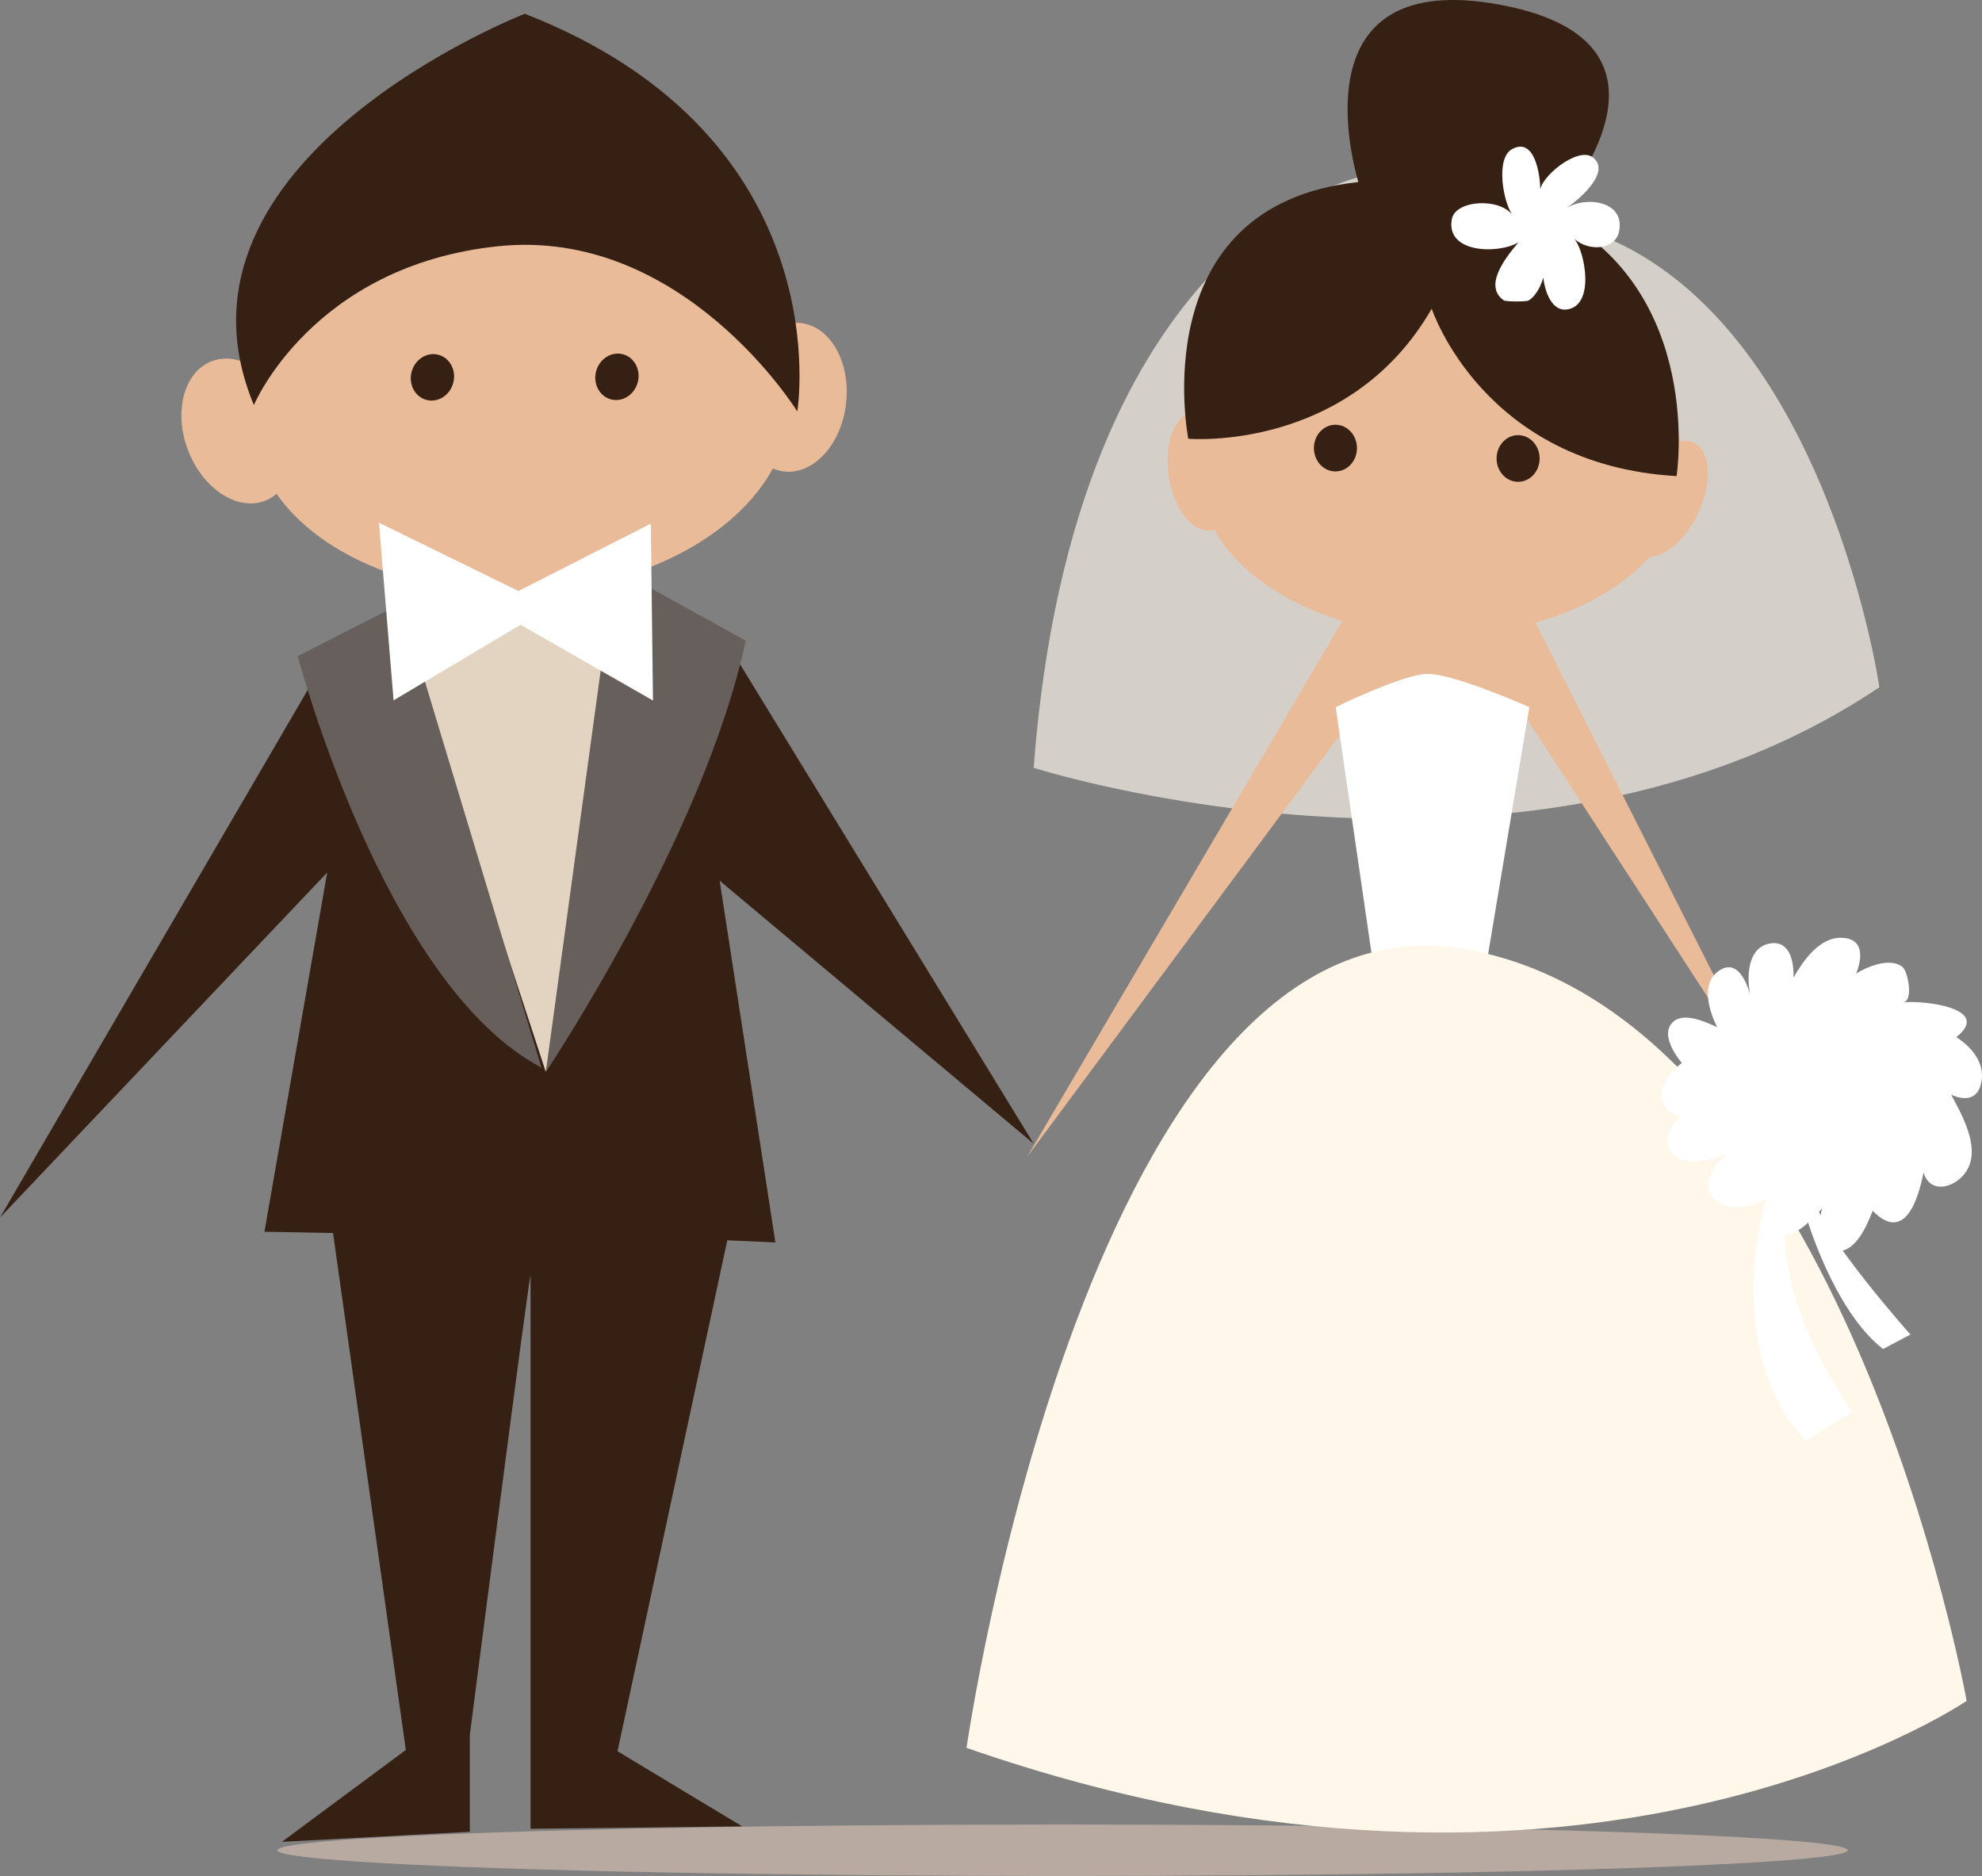 <?xml version="1.0" encoding="utf-8"?>
<!-- Generator: Adobe Illustrator 16.0.0, SVG Export Plug-In . SVG Version: 6.00 Build 0)  -->
<!DOCTYPE svg PUBLIC "-//W3C//DTD SVG 1.1//EN" "http://www.w3.org/Graphics/SVG/1.1/DTD/svg11.dtd">
<svg version="1.1" id="Layer_1" xmlns="http://www.w3.org/2000/svg" xmlns:xlink="http://www.w3.org/1999/xlink" x="0px" y="0px"
	 width="196.859px" height="186.307px" viewBox="0 0 196.859 186.307" enable-background="new 0 0 196.859 186.307"
	 xml:space="preserve">
<rect x="0" y="0" width="196.859" height="186.307" fill="#808080" stroke="none"/>
<g>
	<ellipse fill="#B8AAA0" cx="105.541" cy="183.75" rx="77.983" ry="2.557"/>
	<path opacity="0.7" fill="#F8F2E8" d="M135.062,17.571c0,0-28.395,6.012-32.395,58.679c0,0,48.83,15.629,84-8
		c0,0-5.995-41.436-32.922-46.382L135.062,17.571z"/>
	<path fill="#EABB98" d="M152.507,61.838c4.74-1.326,8.717-3.634,11.363-6.545c1.602-0.021,3.582-1.737,4.795-4.322
		c1.444-3.081,1.25-6.218-0.434-7.005c-0.388-0.183-0.822-0.218-1.277-0.136c-2.123-7.5-11.945-13.171-23.75-13.171
		c-10.541,0-19.501,4.524-22.811,10.834c-0.584-0.468-1.22-0.698-1.852-0.604c-1.84,0.271-2.943,3.129-2.462,6.383
		c0.479,3.255,2.358,5.674,4.199,5.403c0.104-0.016,0.206-0.042,0.306-0.073c2.278,4.039,6.9,7.3,12.748,9.059L102,114.916
		l31.666-42.69l17.234-2l26.434,40.69L152.507,61.838z"/>
	<path fill="#FFFFFF" d="M136.259,94.907l-3.594-24.682c0,0,6.656-3.254,9.066-3.297c2.674-0.047,10.168,3.297,10.168,3.297
		l-4.101,24.569L136.259,94.907z"/>
	<path fill="#352013" d="M154.265,21.279c2.631-3.09,13.625-17.417-5.466-20.843c-19.14-3.435-14.805,14.445-13.884,17.647
		c-21.478,2.294-16.889,25.49-16.889,25.49s15.936,1.374,24.178-12.915c0,0,5.084,15.525,24.317,16.624
		C166.522,47.283,169.394,29.015,154.265,21.279z"/>
	<ellipse fill="#352013" cx="132.64" cy="44.5" rx="2.138" ry="2.318"/>
	<ellipse fill="#352013" cx="150.783" cy="45.532" rx="2.138" ry="2.318"/>
	<path fill="#FFFFFF" d="M155.462,20.747c1.143-0.735,4.667-3.614,2.748-5.114c-1.507-1.179-5.436,2.122-5.223,3.419
		c0.027-1.678-0.551-5.521-2.839-4.222c-1.61,0.914-0.874,5.335,0.159,6.65c-1.159-1.874-5.729-1.671-6.104,0.272
		c-0.648,3.384,4.559,3.516,6.611,2.323c-1.382,1.631-3.459,4.329-1.46,5.751c0.196,0.139,2.206,0.152,2.456,0.019
		c0.646-0.345,1.227-1.346,1.471-2.283c0.189,1.554,0.9,3.338,2.31,3.177c2.87-0.327,1.845-5.756,0.782-7.019
		c1.407,1.285,4.037,1.111,4.431-0.706C161.48,19.909,157.41,19.411,155.462,20.747z"/>
	<path fill="#FFF8EA" d="M96,173.583c0,0,12.33-86.118,49.771-79.277c37.441,6.839,49.563,74.61,49.563,74.61
		S157.333,194.916,96,173.583z"/>
	<g>
		<path fill="#352013" d="M77.013,123.387l-5.534-35.924l31.188,26.119L72.067,63.625l-39.4,1.29L0,120.916l32.501-34.271
			l-6.237,35.681l6.814,0.127l7.23,51.336L28,182.916l18.667-1v-9.655c0,0,6.03-46.813,6.03-45.576s0,54.931,0,54.931l21.019-0.237
			l-12.382-7.462l10.904-50.743L77.013,123.387z"/>
		<polygon fill="#E2D4C0" points="39.006,60.129 54.211,106.455 63.735,59.305 		"/>
		<g>
			<path fill="#EABB98" d="M84.036,40.053c0.459-4.072-1.555-7.642-4.494-7.972c-1.185-0.133-2.336,0.285-3.323,1.092
				c-4.23-6.424-14.064-10.649-25.317-10.132c-12.074,0.558-22.022,6.405-24.975,13.934c-1.521-1.229-3.313-1.706-4.889-1.104
				c-2.765,1.054-3.825,5.012-2.364,8.839c1.46,3.829,4.885,6.078,7.65,5.023c0.425-0.161,0.803-0.399,1.144-0.687
				c4.352,6.228,14.039,10.29,25.083,9.78c11.19-0.516,20.549-5.571,24.216-12.3c0.352,0.15,0.723,0.254,1.111,0.299
				C80.821,47.156,83.576,44.125,84.036,40.053z"/>
			<g>
				
					<ellipse transform="matrix(0.967 0.256 -0.256 0.967 11.008 -9.739)" fill="#352013" cx="42.948" cy="37.455" rx="2.138" ry="2.318"/>
				
					<ellipse transform="matrix(0.967 0.256 -0.256 0.967 11.604 -14.427)" fill="#352013" cx="61.268" cy="37.398" rx="2.138" ry="2.317"/>
			</g>
			<path fill="#352013" d="M25.216,40.224c0,0,5.786-13.817,24.207-15.766C67.844,22.51,79.19,40.86,79.19,40.86
				s4.5-27.178-27.065-39.494C52.125,1.366,15.052,15.793,25.216,40.224z"/>
		</g>
		<path fill="#675F5B" d="M39.859,59.917L29.574,65.16c0,0,8.55,32.627,24.212,40.87L39.859,59.917z"/>
		<path fill="#675F5B" d="M61.05,56.434l-6.838,50.021c0,0,15.734-23.458,19.855-42.829L61.05,56.434z"/>
		<polygon fill="#FFFFFF" points="51.493,58.694 37.64,51.91 39.091,69.553 51.702,62.046 64.856,69.571 64.642,52.002 		"/>
	</g>
	<g>
		<path fill="#FFFFFF" d="M179.361,120.707c0,0,2.717,9.428,7.671,13.264l2.716-1.439c0,0-8.948-10.066-9.428-13.263
			L179.361,120.707z"/>
		<path fill="#FFFFFF" d="M177.603,119.108l-1.598-1.438c-0.479,0-5.434,16.14,3.355,25.408l4.634-2.877
			C183.995,140.202,175.526,128.856,177.603,119.108z"/>
		<path fill="#FFFFFF" d="M194.313,102.995c3.649-2.904-3.394-3.682-5.291-3.44c1.056-0.135,0.485-3.094-0.063-3.528
			c-1.234-0.977-3.49-0.031-4.602,0.656c0.652-1.604,0.739-3.497-1.45-3.552c-2.215-0.054-3.81,2.291-4.774,3.962
			c0.057-1.523-0.325-3.75-2.35-3.394c-2.236,0.396-2.299,3.35-1.952,5.031c-0.449-1.438-1.374-3.529-3.138-2.294
			c-1.807,1.267-0.912,4.023-0.143,5.575c-1.132-0.521-3.394-1.591-4.465-0.438c-1.064,1.146,0.196,3.05,0.957,3.992
			c-2.083,1.585-3.135,4.227-0.147,5.392c-1.066,0.932-1.913,2.456-0.727,3.655c1.353,1.366,3.747,0.419,5.329,0.089
			c-1.695,1.209-2.85,3.994-0.281,4.948c1.754,0.651,4.043-0.212,5.331-1.411c-0.742,1.289-1.489,4.325,0.659,4.37
			c1.492,0.031,2.825-1.642,3.769-2.585c-0.382,1.379-0.472,4.047,1.513,4.205c1.848,0.148,2.979-2.622,3.512-3.979
			c3.121,3.163,4.482-0.938,5.053-3.8c0.731,2.358,3.433,1.392,4.367-0.325c1.241-2.277-0.551-5.399-1.619-7.408
			c1.516,0.689,2.754,0.378,3.02-1.386C197.103,105.453,195.766,103.942,194.313,102.995z"/>
	</g>
</g>
</svg>

